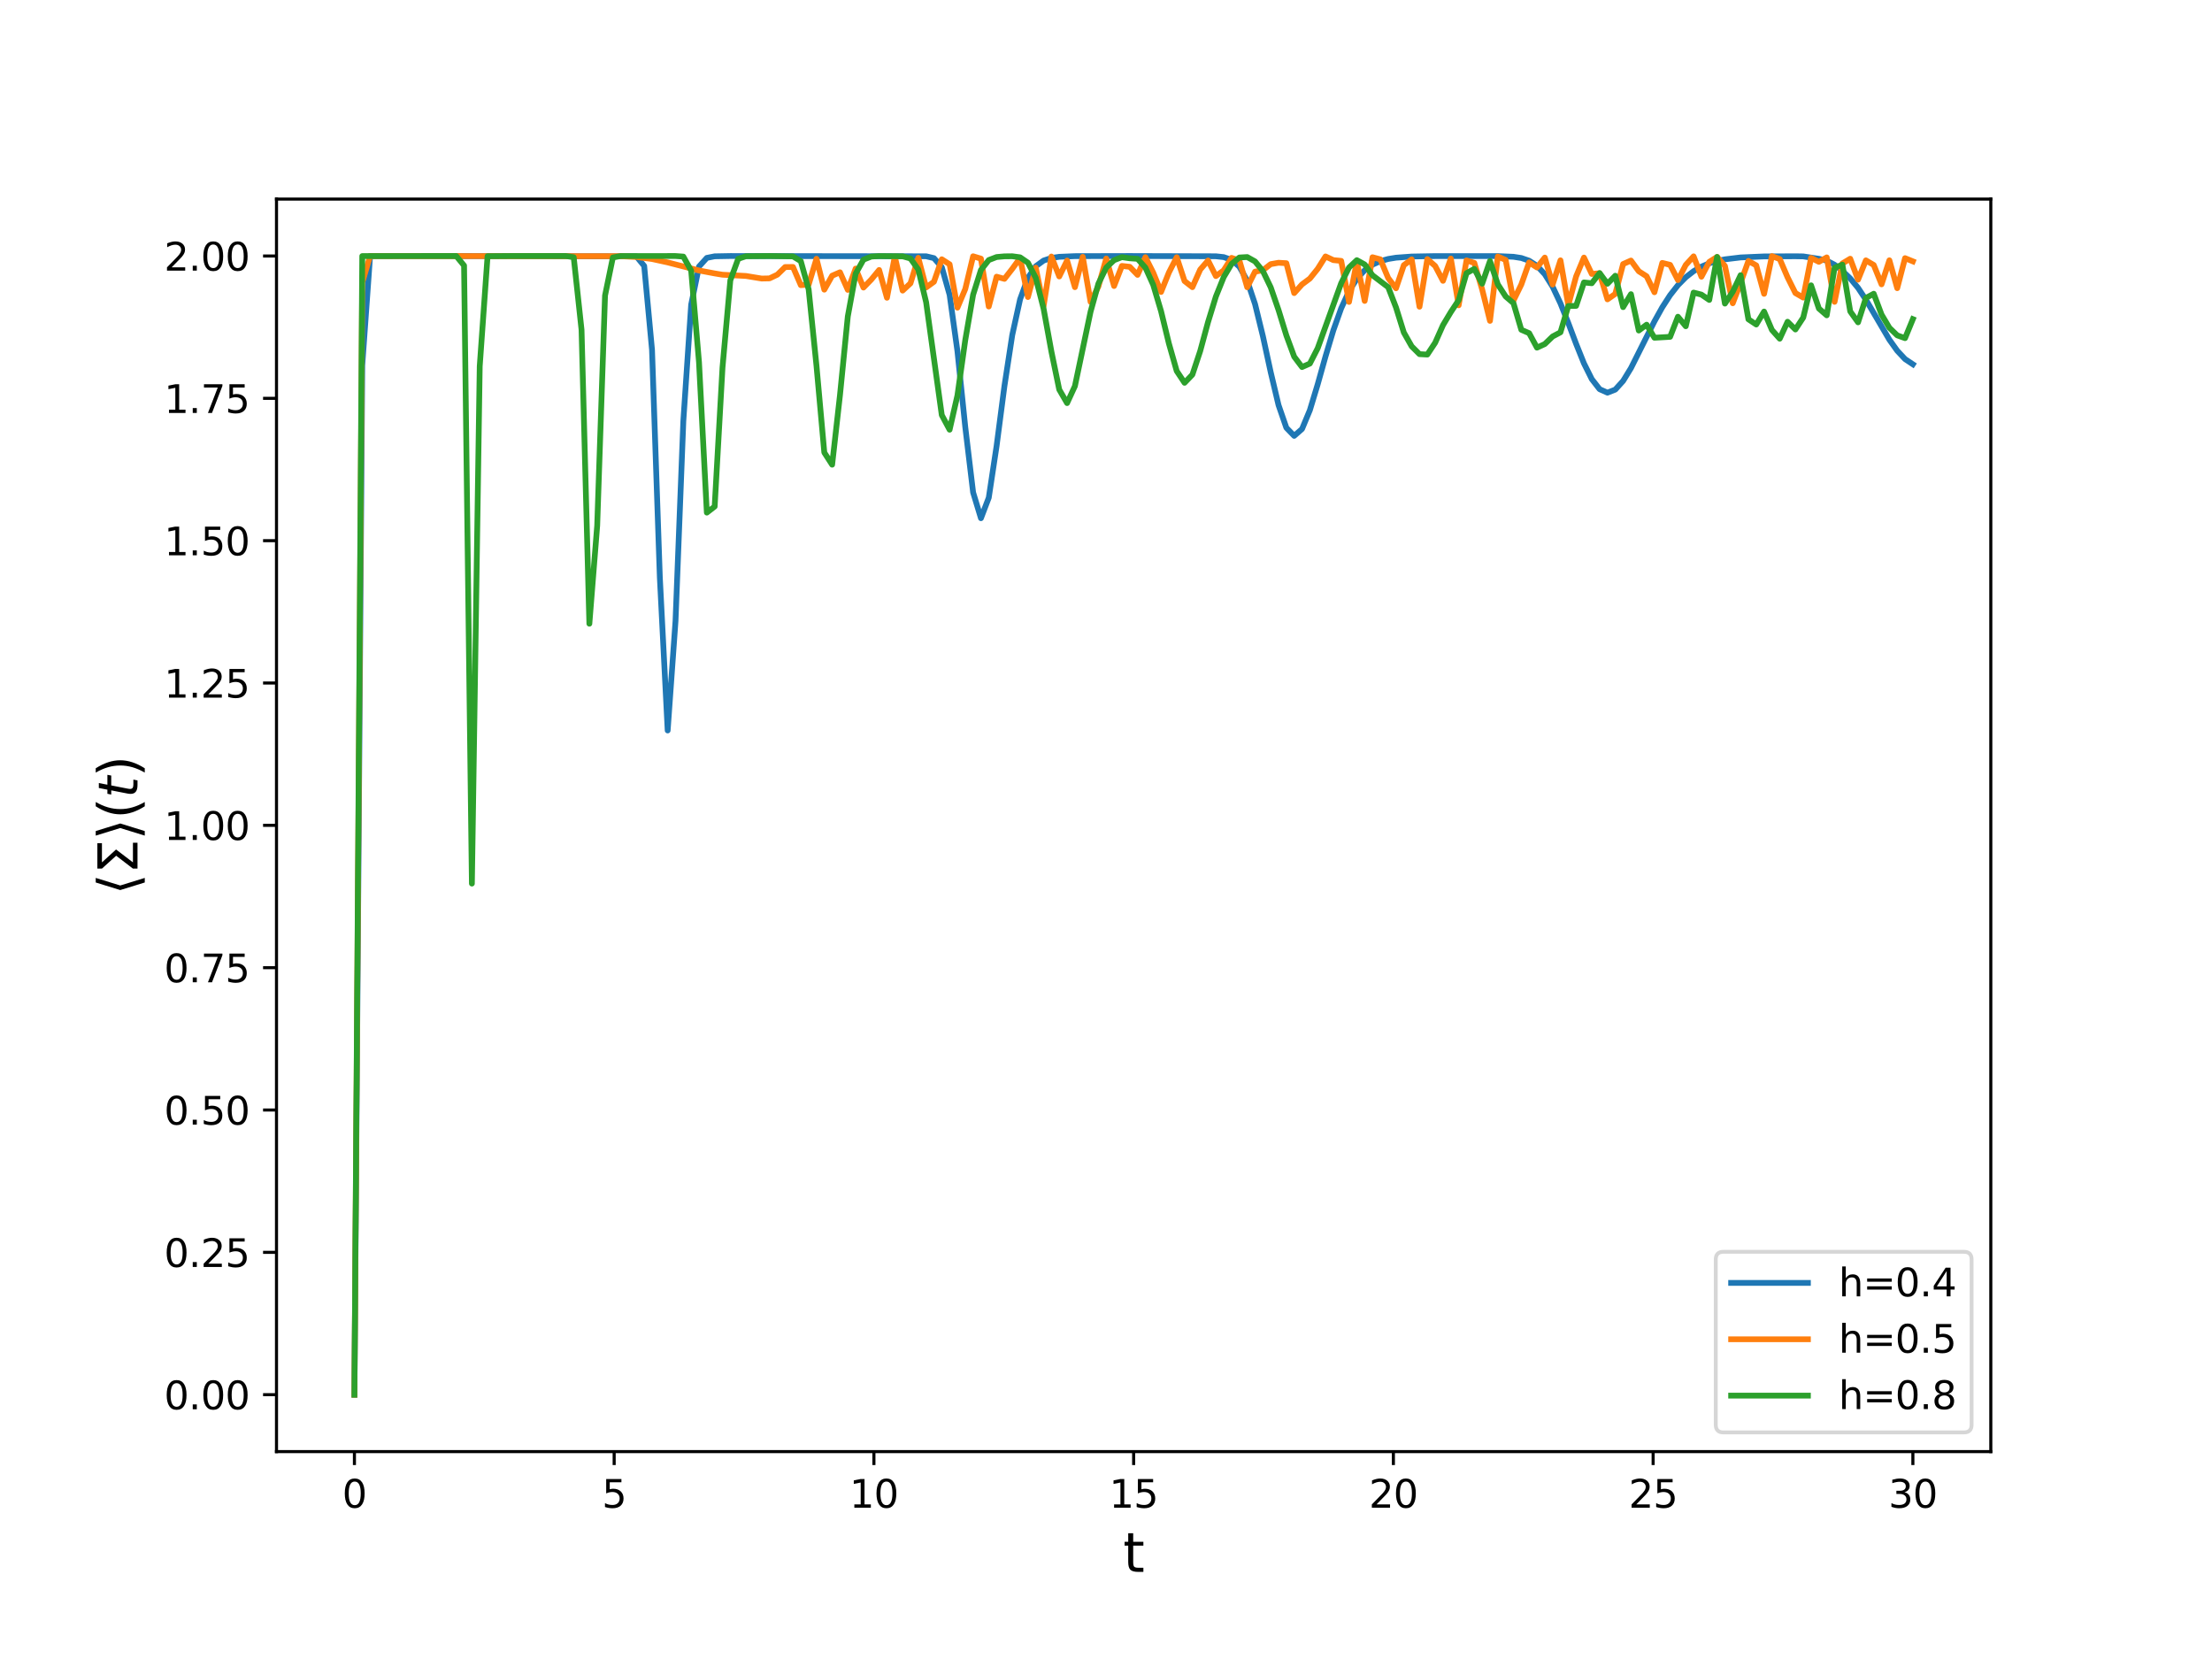 <?xml version="1.0" encoding="utf-8" standalone="no"?>
<!DOCTYPE svg PUBLIC "-//W3C//DTD SVG 1.1//EN"
  "http://www.w3.org/Graphics/SVG/1.1/DTD/svg11.dtd">
<svg height="432pt" version="1.1" viewBox="0 0 576 432" width="576pt" xmlns="http://www.w3.org/2000/svg" xmlns:xlink="http://www.w3.org/1999/xlink">
 <defs>
  <style type="text/css">*{stroke-linecap:butt;stroke-linejoin:round;}</style>
 </defs>
 <g id="figure_1">
  <g id="patch_1">
   <path d="M 0 432 
L 576 432 
L 576 0 
L 0 0 
z
" style="fill:#ffffff;"/>
  </g>
  <g id="axes_1">
   <g id="patch_2">
    <path d="M 72 378 
L 518.4 378 
L 518.4 51.84 
L 72 51.84 
z
" style="fill:#ffffff;"/>
   </g>
   <g id="matplotlib.axis_1">
    <g id="xtick_1">
     <g id="line2d_1">
      <defs>
       <path d="M 0 0 
L 0 3.5 
" id="md07396a36a" style="stroke:#000000;stroke-width:0.8;"/>
      </defs>
      <g>
       <use style="stroke:#000000;stroke-width:0.8;" x="92.291" xlink:href="#md07396a36a" y="378"/>
      </g>
     </g>
     <g id="text_1">
      <!-- 0 -->
      <g transform="translate(89.11 392.598)scale(0.1 -0.1)">
       <defs>
        <path d="M 2034 4250 
Q 1547 4250 1301 3770 
Q 1056 3291 1056 2328 
Q 1056 1369 1301 889 
Q 1547 409 2034 409 
Q 2525 409 2770 889 
Q 3016 1369 3016 2328 
Q 3016 3291 2770 3770 
Q 2525 4250 2034 4250 
z
M 2034 4750 
Q 2819 4750 3233 4129 
Q 3647 3509 3647 2328 
Q 3647 1150 3233 529 
Q 2819 -91 2034 -91 
Q 1250 -91 836 529 
Q 422 1150 422 2328 
Q 422 3509 836 4129 
Q 1250 4750 2034 4750 
z
" id="DejaVuSans-30" transform="scale(0.016)"/>
       </defs>
       <use xlink:href="#DejaVuSans-30"/>
      </g>
     </g>
    </g>
    <g id="xtick_2">
     <g id="line2d_2">
      <g>
       <use style="stroke:#000000;stroke-width:0.8;" x="159.927" xlink:href="#md07396a36a" y="378"/>
      </g>
     </g>
     <g id="text_2">
      <!-- 5 -->
      <g transform="translate(156.746 392.598)scale(0.1 -0.1)">
       <defs>
        <path d="M 691 4666 
L 3169 4666 
L 3169 4134 
L 1269 4134 
L 1269 2991 
Q 1406 3038 1543 3061 
Q 1681 3084 1819 3084 
Q 2600 3084 3056 2656 
Q 3513 2228 3513 1497 
Q 3513 744 3044 326 
Q 2575 -91 1722 -91 
Q 1428 -91 1123 -41 
Q 819 9 494 109 
L 494 744 
Q 775 591 1075 516 
Q 1375 441 1709 441 
Q 2250 441 2565 725 
Q 2881 1009 2881 1497 
Q 2881 1984 2565 2268 
Q 2250 2553 1709 2553 
Q 1456 2553 1204 2497 
Q 953 2441 691 2322 
L 691 4666 
z
" id="DejaVuSans-35" transform="scale(0.016)"/>
       </defs>
       <use xlink:href="#DejaVuSans-35"/>
      </g>
     </g>
    </g>
    <g id="xtick_3">
     <g id="line2d_3">
      <g>
       <use style="stroke:#000000;stroke-width:0.8;" x="227.564" xlink:href="#md07396a36a" y="378"/>
      </g>
     </g>
     <g id="text_3">
      <!-- 10 -->
      <g transform="translate(221.201 392.598)scale(0.1 -0.1)">
       <defs>
        <path d="M 794 531 
L 1825 531 
L 1825 4091 
L 703 3866 
L 703 4441 
L 1819 4666 
L 2450 4666 
L 2450 531 
L 3481 531 
L 3481 0 
L 794 0 
L 794 531 
z
" id="DejaVuSans-31" transform="scale(0.016)"/>
       </defs>
       <use xlink:href="#DejaVuSans-31"/>
       <use x="63.623" xlink:href="#DejaVuSans-30"/>
      </g>
     </g>
    </g>
    <g id="xtick_4">
     <g id="line2d_4">
      <g>
       <use style="stroke:#000000;stroke-width:0.8;" x="295.2" xlink:href="#md07396a36a" y="378"/>
      </g>
     </g>
     <g id="text_4">
      <!-- 15 -->
      <g transform="translate(288.837 392.598)scale(0.1 -0.1)">
       <use xlink:href="#DejaVuSans-31"/>
       <use x="63.623" xlink:href="#DejaVuSans-35"/>
      </g>
     </g>
    </g>
    <g id="xtick_5">
     <g id="line2d_5">
      <g>
       <use style="stroke:#000000;stroke-width:0.8;" x="362.836" xlink:href="#md07396a36a" y="378"/>
      </g>
     </g>
     <g id="text_5">
      <!-- 20 -->
      <g transform="translate(356.474 392.598)scale(0.1 -0.1)">
       <defs>
        <path d="M 1228 531 
L 3431 531 
L 3431 0 
L 469 0 
L 469 531 
Q 828 903 1448 1529 
Q 2069 2156 2228 2338 
Q 2531 2678 2651 2914 
Q 2772 3150 2772 3378 
Q 2772 3750 2511 3984 
Q 2250 4219 1831 4219 
Q 1534 4219 1204 4116 
Q 875 4013 500 3803 
L 500 4441 
Q 881 4594 1212 4672 
Q 1544 4750 1819 4750 
Q 2544 4750 2975 4387 
Q 3406 4025 3406 3419 
Q 3406 3131 3298 2873 
Q 3191 2616 2906 2266 
Q 2828 2175 2409 1742 
Q 1991 1309 1228 531 
z
" id="DejaVuSans-32" transform="scale(0.016)"/>
       </defs>
       <use xlink:href="#DejaVuSans-32"/>
       <use x="63.623" xlink:href="#DejaVuSans-30"/>
      </g>
     </g>
    </g>
    <g id="xtick_6">
     <g id="line2d_6">
      <g>
       <use style="stroke:#000000;stroke-width:0.8;" x="430.473" xlink:href="#md07396a36a" y="378"/>
      </g>
     </g>
     <g id="text_6">
      <!-- 25 -->
      <g transform="translate(424.11 392.598)scale(0.1 -0.1)">
       <use xlink:href="#DejaVuSans-32"/>
       <use x="63.623" xlink:href="#DejaVuSans-35"/>
      </g>
     </g>
    </g>
    <g id="xtick_7">
     <g id="line2d_7">
      <g>
       <use style="stroke:#000000;stroke-width:0.8;" x="498.109" xlink:href="#md07396a36a" y="378"/>
      </g>
     </g>
     <g id="text_7">
      <!-- 30 -->
      <g transform="translate(491.747 392.598)scale(0.1 -0.1)">
       <defs>
        <path d="M 2597 2516 
Q 3050 2419 3304 2112 
Q 3559 1806 3559 1356 
Q 3559 666 3084 287 
Q 2609 -91 1734 -91 
Q 1441 -91 1130 -33 
Q 819 25 488 141 
L 488 750 
Q 750 597 1062 519 
Q 1375 441 1716 441 
Q 2309 441 2620 675 
Q 2931 909 2931 1356 
Q 2931 1769 2642 2001 
Q 2353 2234 1838 2234 
L 1294 2234 
L 1294 2753 
L 1863 2753 
Q 2328 2753 2575 2939 
Q 2822 3125 2822 3475 
Q 2822 3834 2567 4026 
Q 2313 4219 1838 4219 
Q 1578 4219 1281 4162 
Q 984 4106 628 3988 
L 628 4550 
Q 988 4650 1302 4700 
Q 1616 4750 1894 4750 
Q 2613 4750 3031 4423 
Q 3450 4097 3450 3541 
Q 3450 3153 3228 2886 
Q 3006 2619 2597 2516 
z
" id="DejaVuSans-33" transform="scale(0.016)"/>
       </defs>
       <use xlink:href="#DejaVuSans-33"/>
       <use x="63.623" xlink:href="#DejaVuSans-30"/>
      </g>
     </g>
    </g>
    <g id="text_8">
     <!-- t -->
     <g transform="translate(292.456 409.316)scale(0.14 -0.14)">
      <defs>
       <path d="M 1172 4494 
L 1172 3500 
L 2356 3500 
L 2356 3053 
L 1172 3053 
L 1172 1153 
Q 1172 725 1289 603 
Q 1406 481 1766 481 
L 2356 481 
L 2356 0 
L 1766 0 
Q 1100 0 847 248 
Q 594 497 594 1153 
L 594 3053 
L 172 3053 
L 172 3500 
L 594 3500 
L 594 4494 
L 1172 4494 
z
" id="DejaVuSans-74" transform="scale(0.016)"/>
      </defs>
      <use xlink:href="#DejaVuSans-74"/>
     </g>
    </g>
   </g>
   <g id="matplotlib.axis_2">
    <g id="ytick_1">
     <g id="line2d_8">
      <defs>
       <path d="M 0 0 
L -3.5 0 
" id="m15c509ea94" style="stroke:#000000;stroke-width:0.8;"/>
      </defs>
      <g>
       <use style="stroke:#000000;stroke-width:0.8;" x="72" xlink:href="#m15c509ea94" y="363.175"/>
      </g>
     </g>
     <g id="text_9">
      <!-- 0.00 -->
      <g transform="translate(42.734 366.974)scale(0.1 -0.1)">
       <defs>
        <path d="M 684 794 
L 1344 794 
L 1344 0 
L 684 0 
L 684 794 
z
" id="DejaVuSans-2e" transform="scale(0.016)"/>
       </defs>
       <use xlink:href="#DejaVuSans-30"/>
       <use x="63.623" xlink:href="#DejaVuSans-2e"/>
       <use x="95.41" xlink:href="#DejaVuSans-30"/>
       <use x="159.033" xlink:href="#DejaVuSans-30"/>
      </g>
     </g>
    </g>
    <g id="ytick_2">
     <g id="line2d_9">
      <g>
       <use style="stroke:#000000;stroke-width:0.8;" x="72" xlink:href="#m15c509ea94" y="326.111"/>
      </g>
     </g>
     <g id="text_10">
      <!-- 0.25 -->
      <g transform="translate(42.734 329.91)scale(0.1 -0.1)">
       <use xlink:href="#DejaVuSans-30"/>
       <use x="63.623" xlink:href="#DejaVuSans-2e"/>
       <use x="95.41" xlink:href="#DejaVuSans-32"/>
       <use x="159.033" xlink:href="#DejaVuSans-35"/>
      </g>
     </g>
    </g>
    <g id="ytick_3">
     <g id="line2d_10">
      <g>
       <use style="stroke:#000000;stroke-width:0.8;" x="72" xlink:href="#m15c509ea94" y="289.047"/>
      </g>
     </g>
     <g id="text_11">
      <!-- 0.50 -->
      <g transform="translate(42.734 292.846)scale(0.1 -0.1)">
       <use xlink:href="#DejaVuSans-30"/>
       <use x="63.623" xlink:href="#DejaVuSans-2e"/>
       <use x="95.41" xlink:href="#DejaVuSans-35"/>
       <use x="159.033" xlink:href="#DejaVuSans-30"/>
      </g>
     </g>
    </g>
    <g id="ytick_4">
     <g id="line2d_11">
      <g>
       <use style="stroke:#000000;stroke-width:0.8;" x="72" xlink:href="#m15c509ea94" y="251.984"/>
      </g>
     </g>
     <g id="text_12">
      <!-- 0.75 -->
      <g transform="translate(42.734 255.783)scale(0.1 -0.1)">
       <defs>
        <path d="M 525 4666 
L 3525 4666 
L 3525 4397 
L 1831 0 
L 1172 0 
L 2766 4134 
L 525 4134 
L 525 4666 
z
" id="DejaVuSans-37" transform="scale(0.016)"/>
       </defs>
       <use xlink:href="#DejaVuSans-30"/>
       <use x="63.623" xlink:href="#DejaVuSans-2e"/>
       <use x="95.41" xlink:href="#DejaVuSans-37"/>
       <use x="159.033" xlink:href="#DejaVuSans-35"/>
      </g>
     </g>
    </g>
    <g id="ytick_5">
     <g id="line2d_12">
      <g>
       <use style="stroke:#000000;stroke-width:0.8;" x="72" xlink:href="#m15c509ea94" y="214.92"/>
      </g>
     </g>
     <g id="text_13">
      <!-- 1.00 -->
      <g transform="translate(42.734 218.719)scale(0.1 -0.1)">
       <use xlink:href="#DejaVuSans-31"/>
       <use x="63.623" xlink:href="#DejaVuSans-2e"/>
       <use x="95.41" xlink:href="#DejaVuSans-30"/>
       <use x="159.033" xlink:href="#DejaVuSans-30"/>
      </g>
     </g>
    </g>
    <g id="ytick_6">
     <g id="line2d_13">
      <g>
       <use style="stroke:#000000;stroke-width:0.8;" x="72" xlink:href="#m15c509ea94" y="177.856"/>
      </g>
     </g>
     <g id="text_14">
      <!-- 1.25 -->
      <g transform="translate(42.734 181.656)scale(0.1 -0.1)">
       <use xlink:href="#DejaVuSans-31"/>
       <use x="63.623" xlink:href="#DejaVuSans-2e"/>
       <use x="95.41" xlink:href="#DejaVuSans-32"/>
       <use x="159.033" xlink:href="#DejaVuSans-35"/>
      </g>
     </g>
    </g>
    <g id="ytick_7">
     <g id="line2d_14">
      <g>
       <use style="stroke:#000000;stroke-width:0.8;" x="72" xlink:href="#m15c509ea94" y="140.793"/>
      </g>
     </g>
     <g id="text_15">
      <!-- 1.50 -->
      <g transform="translate(42.734 144.592)scale(0.1 -0.1)">
       <use xlink:href="#DejaVuSans-31"/>
       <use x="63.623" xlink:href="#DejaVuSans-2e"/>
       <use x="95.41" xlink:href="#DejaVuSans-35"/>
       <use x="159.033" xlink:href="#DejaVuSans-30"/>
      </g>
     </g>
    </g>
    <g id="ytick_8">
     <g id="line2d_15">
      <g>
       <use style="stroke:#000000;stroke-width:0.8;" x="72" xlink:href="#m15c509ea94" y="103.729"/>
      </g>
     </g>
     <g id="text_16">
      <!-- 1.75 -->
      <g transform="translate(42.734 107.528)scale(0.1 -0.1)">
       <use xlink:href="#DejaVuSans-31"/>
       <use x="63.623" xlink:href="#DejaVuSans-2e"/>
       <use x="95.41" xlink:href="#DejaVuSans-37"/>
       <use x="159.033" xlink:href="#DejaVuSans-35"/>
      </g>
     </g>
    </g>
    <g id="ytick_9">
     <g id="line2d_16">
      <g>
       <use style="stroke:#000000;stroke-width:0.8;" x="72" xlink:href="#m15c509ea94" y="66.665"/>
      </g>
     </g>
     <g id="text_17">
      <!-- 2.00 -->
      <g transform="translate(42.734 70.465)scale(0.1 -0.1)">
       <use xlink:href="#DejaVuSans-32"/>
       <use x="63.623" xlink:href="#DejaVuSans-2e"/>
       <use x="95.41" xlink:href="#DejaVuSans-30"/>
       <use x="159.033" xlink:href="#DejaVuSans-30"/>
      </g>
     </g>
    </g>
    <g id="text_18">
     <!-- $\langle \Sigma \rangle (t)$ -->
     <g transform="translate(35.823 233.05)rotate(-90)scale(0.14 -0.14)">
      <defs>
       <path d="M 572 2006 
L 1453 4856 
L 1984 4856 
L 1103 2006 
L 1984 -844 
L 1453 -844 
L 572 2006 
z
" id="DejaVuSans-27e8" transform="scale(0.016)"/>
       <path d="M 1353 531 
L 3634 531 
L 3634 0 
L 628 0 
L 628 531 
L 2125 2481 
L 628 4134 
L 628 4666 
L 3578 4666 
L 3578 4134 
L 1353 4134 
L 2850 2494 
L 1353 531 
z
" id="DejaVuSans-3a3" transform="scale(0.016)"/>
       <path d="M 1925 2006 
L 1044 -844 
L 513 -844 
L 1394 2006 
L 513 4856 
L 1044 4856 
L 1925 2006 
z
" id="DejaVuSans-27e9" transform="scale(0.016)"/>
       <path d="M 1984 4856 
Q 1566 4138 1362 3434 
Q 1159 2731 1159 2009 
Q 1159 1288 1364 580 
Q 1569 -128 1984 -844 
L 1484 -844 
Q 1016 -109 783 600 
Q 550 1309 550 2009 
Q 550 2706 781 3412 
Q 1013 4119 1484 4856 
L 1984 4856 
z
" id="DejaVuSans-28" transform="scale(0.016)"/>
       <path d="M 2706 3500 
L 2619 3053 
L 1472 3053 
L 1100 1153 
Q 1081 1047 1072 975 
Q 1063 903 1063 863 
Q 1063 663 1183 572 
Q 1303 481 1569 481 
L 2150 481 
L 2053 0 
L 1503 0 
Q 991 0 739 200 
Q 488 400 488 806 
Q 488 878 497 964 
Q 506 1050 525 1153 
L 897 3053 
L 409 3053 
L 500 3500 
L 978 3500 
L 1172 4494 
L 1747 4494 
L 1556 3500 
L 2706 3500 
z
" id="DejaVuSans-Oblique-74" transform="scale(0.016)"/>
       <path d="M 513 4856 
L 1013 4856 
Q 1481 4119 1714 3412 
Q 1947 2706 1947 2009 
Q 1947 1309 1714 600 
Q 1481 -109 1013 -844 
L 513 -844 
Q 928 -128 1133 580 
Q 1338 1288 1338 2009 
Q 1338 2731 1133 3434 
Q 928 4138 513 4856 
z
" id="DejaVuSans-29" transform="scale(0.016)"/>
      </defs>
      <use transform="translate(0 0.125)" xlink:href="#DejaVuSans-27e8"/>
      <use transform="translate(39.014 0.125)" xlink:href="#DejaVuSans-3a3"/>
      <use transform="translate(102.197 0.125)" xlink:href="#DejaVuSans-27e9"/>
      <use transform="translate(141.211 0.125)" xlink:href="#DejaVuSans-28"/>
      <use transform="translate(180.225 0.125)" xlink:href="#DejaVuSans-Oblique-74"/>
      <use transform="translate(219.434 0.125)" xlink:href="#DejaVuSans-29"/>
     </g>
    </g>
   </g>
   <g id="line2d_17">
    <path clip-path="url(#p7e5b54ec42)" d="M 92.291 363.175 
L 94.33 95.136 
L 96.369 66.68 
L 112.684 66.665 
L 165.705 66.757 
L 167.745 69.246 
L 169.784 91.097 
L 171.823 150.39 
L 173.862 190.215 
L 175.902 161.718 
L 177.941 109.617 
L 179.98 79.319 
L 182.02 69.407 
L 184.059 67.151 
L 186.098 66.742 
L 190.177 66.667 
L 241.159 66.733 
L 243.198 67.218 
L 245.237 69.551 
L 247.277 76.772 
L 249.316 91.449 
L 251.355 111.216 
L 253.395 128.225 
L 255.434 134.945 
L 257.473 129.598 
L 259.512 116.136 
L 261.552 100.527 
L 263.591 87.227 
L 265.63 77.942 
L 267.67 72.347 
L 269.709 69.336 
L 271.748 67.852 
L 273.787 67.17 
L 275.827 66.872 
L 279.905 66.698 
L 294.18 66.665 
L 316.613 66.732 
L 318.652 66.954 
L 320.691 67.661 
L 322.73 69.448 
L 324.77 73.096 
L 326.809 79.176 
L 328.848 87.511 
L 330.888 96.911 
L 332.927 105.489 
L 334.966 111.391 
L 337.005 113.496 
L 339.045 111.707 
L 341.084 106.813 
L 343.123 100.08 
L 345.163 92.808 
L 347.202 86.009 
L 349.241 80.282 
L 351.28 75.834 
L 353.32 72.601 
L 355.359 70.378 
L 357.398 68.919 
L 359.438 67.998 
L 361.477 67.436 
L 363.516 67.102 
L 367.595 66.799 
L 373.713 66.686 
L 390.027 66.687 
L 394.105 66.866 
L 396.145 67.185 
L 398.184 67.89 
L 400.223 69.204 
L 402.263 71.409 
L 404.302 74.663 
L 406.341 78.997 
L 408.38 84.111 
L 410.42 89.544 
L 412.459 94.625 
L 414.498 98.719 
L 416.538 101.348 
L 418.577 102.253 
L 420.616 101.452 
L 422.655 99.192 
L 424.695 95.859 
L 428.773 87.721 
L 430.813 83.682 
L 432.852 80.017 
L 434.891 76.862 
L 436.93 74.261 
L 438.97 72.198 
L 441.009 70.613 
L 443.048 69.431 
L 445.088 68.57 
L 447.127 67.958 
L 449.166 67.53 
L 453.245 67.037 
L 459.363 66.772 
L 467.52 66.73 
L 469.559 66.765 
L 473.638 67.391 
L 475.677 67.864 
L 477.716 68.938 
L 479.756 70.538 
L 481.795 72.5 
L 483.834 74.962 
L 485.873 78.034 
L 491.991 88.459 
L 494.031 91.32 
L 496.07 93.501 
L 498.109 94.859 
L 498.109 94.859 
" style="fill:none;stroke:#1f77b4;stroke-linecap:square;stroke-width:1.5;"/>
   </g>
   <g id="line2d_18">
    <path clip-path="url(#p7e5b54ec42)" d="M 92.291 363.175 
L 94.33 73.529 
L 96.369 66.666 
L 161.627 66.712 
L 165.705 66.915 
L 169.784 67.443 
L 173.862 68.332 
L 182.02 70.433 
L 186.098 71.2 
L 188.137 71.535 
L 194.255 71.861 
L 198.334 72.534 
L 200.373 72.491 
L 202.412 71.526 
L 204.452 69.535 
L 206.491 69.519 
L 208.53 74.253 
L 210.57 74.113 
L 212.609 67.384 
L 214.648 75.425 
L 216.687 71.795 
L 218.727 70.902 
L 220.766 75.486 
L 222.805 69.941 
L 224.845 74.883 
L 226.884 72.788 
L 228.923 70.303 
L 230.962 77.534 
L 233.002 66.793 
L 235.041 75.67 
L 237.08 73.782 
L 239.12 67.137 
L 241.159 74.853 
L 243.198 73.376 
L 245.237 67.517 
L 247.277 68.826 
L 249.316 80.111 
L 251.355 75.25 
L 253.395 66.731 
L 255.434 67.351 
L 257.473 79.814 
L 259.512 72.052 
L 261.552 72.616 
L 263.591 70.002 
L 265.63 67.183 
L 267.67 77.35 
L 269.709 69.698 
L 271.748 79.693 
L 273.787 66.799 
L 275.827 71.99 
L 277.866 67.852 
L 279.905 74.777 
L 281.945 66.88 
L 283.984 78.613 
L 286.023 74.59 
L 288.062 67.325 
L 290.102 74.477 
L 292.141 69.25 
L 294.18 69.476 
L 296.22 71.577 
L 298.259 66.977 
L 300.298 71.008 
L 302.338 76.027 
L 304.377 70.965 
L 306.416 66.986 
L 308.455 73.185 
L 310.495 74.779 
L 312.534 70.19 
L 314.573 67.841 
L 316.613 71.891 
L 318.652 70.398 
L 320.691 67.149 
L 322.73 67.824 
L 324.77 74.801 
L 326.809 70.74 
L 328.848 70.374 
L 330.888 68.785 
L 332.927 68.422 
L 334.966 68.54 
L 337.005 76.318 
L 339.045 74.054 
L 341.084 72.54 
L 343.123 70.008 
L 345.163 66.776 
L 347.202 67.733 
L 349.241 67.934 
L 351.28 78.621 
L 353.32 68.103 
L 355.359 78.358 
L 357.398 66.985 
L 359.438 67.534 
L 361.477 72.392 
L 363.516 75.067 
L 365.555 69.05 
L 367.595 67.544 
L 369.634 79.868 
L 371.673 67.469 
L 373.713 69.254 
L 375.752 73.129 
L 377.791 67.326 
L 379.83 79.5 
L 381.87 67.815 
L 383.909 68.461 
L 385.948 75.365 
L 387.988 83.551 
L 390.027 66.789 
L 392.066 67.691 
L 394.105 78.273 
L 396.145 74.092 
L 398.184 68.323 
L 400.223 69.649 
L 402.263 67.074 
L 404.302 74.095 
L 406.341 67.79 
L 408.38 79.457 
L 410.42 71.975 
L 412.459 67.073 
L 414.498 71.335 
L 416.538 71.157 
L 418.577 77.952 
L 420.616 76.53 
L 422.655 68.76 
L 424.695 67.847 
L 426.734 70.639 
L 428.773 71.939 
L 430.813 76.101 
L 432.852 68.462 
L 434.891 68.966 
L 436.93 72.939 
L 438.97 68.986 
L 441.009 66.751 
L 443.048 72.058 
L 445.088 68.196 
L 447.127 66.897 
L 449.166 69.252 
L 451.205 78.968 
L 453.245 73.627 
L 455.284 67.947 
L 457.323 69.101 
L 459.363 76.509 
L 461.402 66.688 
L 463.441 67.462 
L 465.48 72.219 
L 467.52 76.31 
L 469.559 77.492 
L 471.598 67.159 
L 473.638 68.183 
L 475.677 67.023 
L 477.716 78.598 
L 479.756 68.599 
L 481.795 67.371 
L 483.834 72.829 
L 485.873 67.798 
L 487.913 68.997 
L 489.952 74.037 
L 491.991 67.783 
L 494.031 75.041 
L 496.07 67.225 
L 498.109 68.057 
L 498.109 68.057 
" style="fill:none;stroke:#ff7f0e;stroke-linecap:square;stroke-width:1.5;"/>
   </g>
   <g id="line2d_19">
    <path clip-path="url(#p7e5b54ec42)" d="M 92.291 363.175 
L 94.33 66.679 
L 112.684 66.665 
L 118.802 66.665 
L 120.841 69.143 
L 122.88 230.082 
L 124.92 95.353 
L 126.959 66.711 
L 133.077 66.665 
L 147.352 66.666 
L 149.391 66.988 
L 151.43 85.882 
L 153.47 162.412 
L 155.509 136.855 
L 157.548 76.966 
L 159.587 67.048 
L 161.627 66.67 
L 175.902 66.667 
L 177.941 66.814 
L 179.98 70.482 
L 182.02 94.309 
L 184.059 133.483 
L 186.098 131.901 
L 188.137 95.709 
L 190.177 72.994 
L 192.216 67.407 
L 194.255 66.717 
L 200.373 66.665 
L 206.491 66.762 
L 208.53 68.002 
L 210.57 75.36 
L 212.609 95.212 
L 214.648 117.836 
L 216.687 121.004 
L 218.727 102.903 
L 220.766 82.391 
L 222.805 71.27 
L 224.845 67.615 
L 226.884 66.809 
L 228.923 66.682 
L 235.041 66.739 
L 237.08 67.312 
L 239.12 70.174 
L 241.159 78.691 
L 245.237 108.088 
L 247.277 111.897 
L 249.316 102.963 
L 251.355 88.539 
L 253.395 76.75 
L 255.434 70.3 
L 257.473 67.718 
L 259.512 66.931 
L 261.552 66.75 
L 263.591 66.726 
L 265.63 67.003 
L 267.67 68.41 
L 269.709 72.35 
L 271.748 80.378 
L 273.787 91.562 
L 275.827 101.446 
L 277.866 104.963 
L 279.905 100.54 
L 283.984 81.152 
L 286.023 73.854 
L 288.062 69.674 
L 290.102 67.747 
L 292.141 66.96 
L 294.18 67.26 
L 296.22 67.399 
L 298.259 69.676 
L 300.298 74.18 
L 302.338 81.039 
L 304.377 89.44 
L 306.416 96.613 
L 308.455 99.682 
L 310.495 97.556 
L 312.534 91.399 
L 314.573 83.857 
L 316.613 77.222 
L 318.652 72.162 
L 320.691 68.731 
L 322.73 67.054 
L 324.77 66.933 
L 326.809 68.072 
L 328.848 70.579 
L 330.888 74.814 
L 332.927 80.728 
L 334.966 87.341 
L 337.005 92.874 
L 339.045 95.58 
L 341.084 94.674 
L 343.123 90.683 
L 349.241 73.734 
L 351.28 69.664 
L 353.32 67.748 
L 355.359 68.864 
L 357.398 71.686 
L 361.477 74.778 
L 363.516 80.053 
L 365.555 86.584 
L 367.595 90.186 
L 369.634 92.217 
L 371.673 92.327 
L 373.713 89.247 
L 375.752 84.665 
L 377.791 81.261 
L 379.83 78.172 
L 381.87 71.134 
L 383.909 70.012 
L 385.948 73.872 
L 387.988 67.973 
L 390.027 74.045 
L 392.066 77.194 
L 394.105 78.944 
L 396.145 85.867 
L 398.184 86.76 
L 400.223 90.529 
L 402.263 89.587 
L 404.302 87.619 
L 406.341 86.536 
L 408.38 79.679 
L 410.42 79.65 
L 412.459 73.549 
L 414.498 73.755 
L 416.538 71.109 
L 418.577 73.888 
L 420.616 71.801 
L 422.655 79.979 
L 424.695 76.602 
L 426.734 86.068 
L 428.773 84.546 
L 430.813 87.949 
L 434.891 87.712 
L 436.93 82.472 
L 438.97 84.956 
L 441.009 76.188 
L 443.048 76.713 
L 445.088 78.106 
L 447.127 66.907 
L 449.166 79.058 
L 451.205 75.975 
L 453.245 71.656 
L 455.284 83.143 
L 457.323 84.501 
L 459.363 81.128 
L 461.402 85.916 
L 463.441 88.199 
L 465.48 83.782 
L 467.52 85.797 
L 469.559 82.689 
L 471.598 74.296 
L 473.638 80.341 
L 475.677 82.108 
L 477.716 69.727 
L 479.756 68.91 
L 481.795 81.088 
L 483.834 83.938 
L 485.873 77.596 
L 487.913 76.488 
L 489.952 81.915 
L 491.991 85.353 
L 494.031 87.326 
L 496.07 88.057 
L 498.109 83.101 
L 498.109 83.101 
" style="fill:none;stroke:#2ca02c;stroke-linecap:square;stroke-width:1.5;"/>
   </g>
   <g id="patch_3">
    <path d="M 72 378 
L 72 51.84 
" style="fill:none;stroke:#000000;stroke-linecap:square;stroke-linejoin:miter;stroke-width:0.8;"/>
   </g>
   <g id="patch_4">
    <path d="M 518.4 378 
L 518.4 51.84 
" style="fill:none;stroke:#000000;stroke-linecap:square;stroke-linejoin:miter;stroke-width:0.8;"/>
   </g>
   <g id="patch_5">
    <path d="M 72 378 
L 518.4 378 
" style="fill:none;stroke:#000000;stroke-linecap:square;stroke-linejoin:miter;stroke-width:0.8;"/>
   </g>
   <g id="patch_6">
    <path d="M 72 51.84 
L 518.4 51.84 
" style="fill:none;stroke:#000000;stroke-linecap:square;stroke-linejoin:miter;stroke-width:0.8;"/>
   </g>
   <g id="legend_1">
    <g id="patch_7">
     <path d="M 448.78 373 
L 511.4 373 
Q 513.4 373 513.4 371 
L 513.4 327.966 
Q 513.4 325.966 511.4 325.966 
L 448.78 325.966 
Q 446.78 325.966 446.78 327.966 
L 446.78 371 
Q 446.78 373 448.78 373 
z
" style="fill:#ffffff;opacity:0.8;stroke:#cccccc;stroke-linejoin:miter;"/>
    </g>
    <g id="line2d_20">
     <path d="M 450.78 334.064 
L 470.78 334.064 
" style="fill:none;stroke:#1f77b4;stroke-linecap:square;stroke-width:1.5;"/>
    </g>
    <g id="line2d_21"/>
    <g id="text_19">
     <!-- h=0.4 -->
     <g transform="translate(478.78 337.564)scale(0.1 -0.1)">
      <defs>
       <path d="M 3513 2113 
L 3513 0 
L 2938 0 
L 2938 2094 
Q 2938 2591 2744 2837 
Q 2550 3084 2163 3084 
Q 1697 3084 1428 2787 
Q 1159 2491 1159 1978 
L 1159 0 
L 581 0 
L 581 4863 
L 1159 4863 
L 1159 2956 
Q 1366 3272 1645 3428 
Q 1925 3584 2291 3584 
Q 2894 3584 3203 3211 
Q 3513 2838 3513 2113 
z
" id="DejaVuSans-68" transform="scale(0.016)"/>
       <path d="M 678 2906 
L 4684 2906 
L 4684 2381 
L 678 2381 
L 678 2906 
z
M 678 1631 
L 4684 1631 
L 4684 1100 
L 678 1100 
L 678 1631 
z
" id="DejaVuSans-3d" transform="scale(0.016)"/>
       <path d="M 2419 4116 
L 825 1625 
L 2419 1625 
L 2419 4116 
z
M 2253 4666 
L 3047 4666 
L 3047 1625 
L 3713 1625 
L 3713 1100 
L 3047 1100 
L 3047 0 
L 2419 0 
L 2419 1100 
L 313 1100 
L 313 1709 
L 2253 4666 
z
" id="DejaVuSans-34" transform="scale(0.016)"/>
      </defs>
      <use xlink:href="#DejaVuSans-68"/>
      <use x="63.379" xlink:href="#DejaVuSans-3d"/>
      <use x="147.168" xlink:href="#DejaVuSans-30"/>
      <use x="210.791" xlink:href="#DejaVuSans-2e"/>
      <use x="242.578" xlink:href="#DejaVuSans-34"/>
     </g>
    </g>
    <g id="line2d_22">
     <path d="M 450.78 348.742 
L 470.78 348.742 
" style="fill:none;stroke:#ff7f0e;stroke-linecap:square;stroke-width:1.5;"/>
    </g>
    <g id="line2d_23"/>
    <g id="text_20">
     <!-- h=0.5 -->
     <g transform="translate(478.78 352.242)scale(0.1 -0.1)">
      <use xlink:href="#DejaVuSans-68"/>
      <use x="63.379" xlink:href="#DejaVuSans-3d"/>
      <use x="147.168" xlink:href="#DejaVuSans-30"/>
      <use x="210.791" xlink:href="#DejaVuSans-2e"/>
      <use x="242.578" xlink:href="#DejaVuSans-35"/>
     </g>
    </g>
    <g id="line2d_24">
     <path d="M 450.78 363.42 
L 470.78 363.42 
" style="fill:none;stroke:#2ca02c;stroke-linecap:square;stroke-width:1.5;"/>
    </g>
    <g id="line2d_25"/>
    <g id="text_21">
     <!-- h=0.8 -->
     <g transform="translate(478.78 366.92)scale(0.1 -0.1)">
      <defs>
       <path d="M 2034 2216 
Q 1584 2216 1326 1975 
Q 1069 1734 1069 1313 
Q 1069 891 1326 650 
Q 1584 409 2034 409 
Q 2484 409 2743 651 
Q 3003 894 3003 1313 
Q 3003 1734 2745 1975 
Q 2488 2216 2034 2216 
z
M 1403 2484 
Q 997 2584 770 2862 
Q 544 3141 544 3541 
Q 544 4100 942 4425 
Q 1341 4750 2034 4750 
Q 2731 4750 3128 4425 
Q 3525 4100 3525 3541 
Q 3525 3141 3298 2862 
Q 3072 2584 2669 2484 
Q 3125 2378 3379 2068 
Q 3634 1759 3634 1313 
Q 3634 634 3220 271 
Q 2806 -91 2034 -91 
Q 1263 -91 848 271 
Q 434 634 434 1313 
Q 434 1759 690 2068 
Q 947 2378 1403 2484 
z
M 1172 3481 
Q 1172 3119 1398 2916 
Q 1625 2713 2034 2713 
Q 2441 2713 2670 2916 
Q 2900 3119 2900 3481 
Q 2900 3844 2670 4047 
Q 2441 4250 2034 4250 
Q 1625 4250 1398 4047 
Q 1172 3844 1172 3481 
z
" id="DejaVuSans-38" transform="scale(0.016)"/>
      </defs>
      <use xlink:href="#DejaVuSans-68"/>
      <use x="63.379" xlink:href="#DejaVuSans-3d"/>
      <use x="147.168" xlink:href="#DejaVuSans-30"/>
      <use x="210.791" xlink:href="#DejaVuSans-2e"/>
      <use x="242.578" xlink:href="#DejaVuSans-38"/>
     </g>
    </g>
   </g>
  </g>
 </g>
 <defs>
  <clipPath id="p7e5b54ec42">
   <rect height="326.16" width="446.4" x="72" y="51.84"/>
  </clipPath>
 </defs>
</svg>
